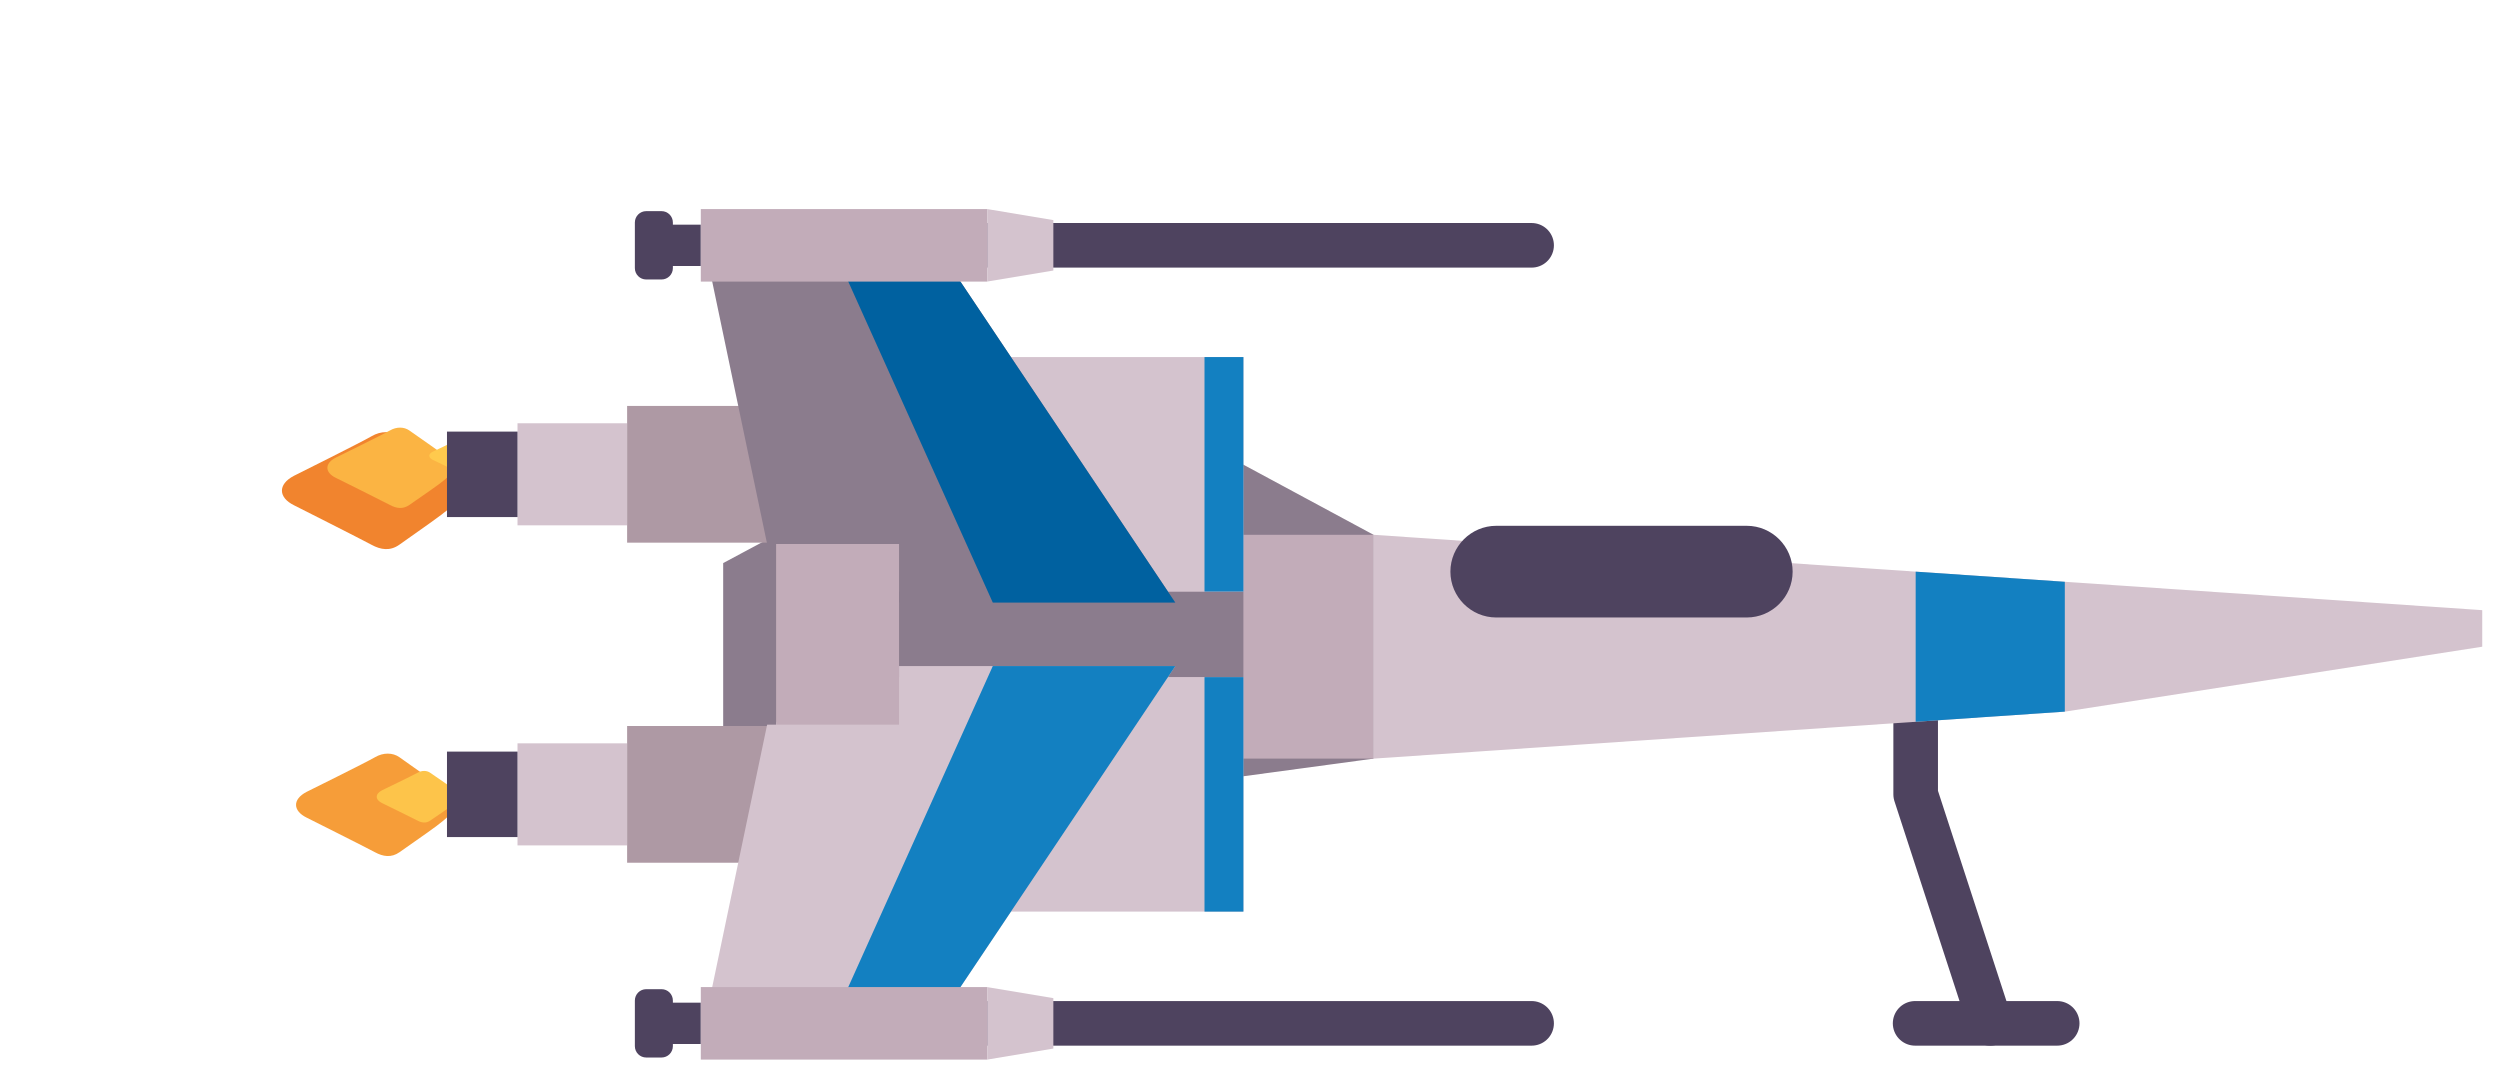 <svg xmlns="http://www.w3.org/2000/svg" viewBox="0 0 112 48" width="112" height="48" preserveAspectRatio="xMidYMid meet" style="width: 100%; height: 100%; transform: translate3d(0px, 0px, 0px); content-visibility: visible;"><defs><clipPath id="__lottie_element_1121"><rect width="112" height="48" x="0" y="0"></rect></clipPath><mask id="__lottie_element_1129" mask-type="alpha"><g transform="matrix(-0.128,-0,-0,0.193,88.749,39.02)" opacity="1" style="display: block;"><g opacity="1" transform="matrix(1,0,0,1,0,0)"><path fill="rgb(255,0,0)" fill-opacity="1" d=" M50,-50 C50,-50 50,50 50,50 C50,50 -50,50 -50,50 C-50,50 -50,-50 -50,-50 C-50,-50 50,-50 50,-50z"></path></g></g></mask><clipPath id="__lottie_element_1133"><path d="M0,0 L120,0 L120,200 L0,200z"></path></clipPath><clipPath id="__lottie_element_1137"><path d="M0,0 L120,0 L120,200 L0,200z"></path></clipPath><clipPath id="__lottie_element_1215"><path d="M0,0 L120,0 L120,200 L0,200z"></path></clipPath><clipPath id="__lottie_element_1241"><path d="M0,0 L120,0 L120,200 L0,200z"></path></clipPath><clipPath id="__lottie_element_1297"><path d="M0,0 L120,0 L120,200 L0,200z"></path></clipPath><clipPath id="__lottie_element_1323"><path d="M0,0 L120,0 L120,200 L0,200z"></path></clipPath></defs><g clip-path="url(#__lottie_element_1121)"><g clip-path="url(#__lottie_element_1133)" transform="matrix(-0,0.107,0.107,0,0.405,29.043)" opacity="1" style="display: block;"><g transform="matrix(1.521,0,0,1.449,65.508,155.294)" opacity="1" style="display: block;"><g opacity="1" transform="matrix(0.707,0.707,-0.707,0.707,0,0)"><path fill="rgb(246,157,57)" fill-opacity="1" d=" M13.235,-5.262 C16.321,10.369 17.141,12.991 14.926,15.074 C12.772,17.099 9.808,16.118 -5.261,13.235 C-7.544,12.798 -9.512,10.89 -10.261,8.235 C-11.01,5.58 -17.5,-12.5 -17.5,-12.5 C-18.981,-16.921 -16.567,-18.97 -12.5,-17.5 C-12.5,-17.5 5.739,-11.054 8.235,-10.261 C10.731,-9.468 12.686,-8.041 13.235,-5.262z"></path></g></g><g transform="matrix(0.766,0,0,0.749,62.134,172.112)" opacity="1" style="display: block;"><g opacity="1" transform="matrix(0.707,0.707,-0.707,0.707,0,0)"><path fill="rgb(253,196,74)" fill-opacity="1" d=" M13.235,-5.262 C16.321,10.369 17.141,12.991 14.926,15.074 C12.772,17.099 9.808,16.118 -5.261,13.235 C-7.544,12.798 -9.512,10.89 -10.261,8.235 C-11.01,5.58 -17.5,-12.5 -17.5,-12.5 C-18.981,-16.921 -16.567,-18.97 -12.5,-17.5 C-12.5,-17.5 5.739,-11.054 8.235,-10.261 C10.731,-9.468 12.686,-8.041 13.235,-5.262z"></path></g></g><g transform="matrix(0.483,0,0,0.483,53.988,187.638)" opacity="1" style="display: none;"><g opacity="1" transform="matrix(0.707,0.707,-0.707,0.707,0,0)"><path fill="rgb(255,202,77)" fill-opacity="1" d=" M13.235,-5.262 C16.321,10.369 17.141,12.991 14.926,15.074 C12.772,17.099 9.808,16.118 -5.261,13.235 C-7.544,12.798 -9.512,10.89 -10.261,8.235 C-11.01,5.58 -17.5,-12.5 -17.5,-12.5 C-18.981,-16.921 -16.567,-18.97 -12.5,-17.5 C-12.5,-17.5 5.739,-11.054 8.235,-10.261 C10.731,-9.468 12.686,-8.041 13.235,-5.262z"></path></g></g><g transform="matrix(0.525,0,0,0.522,64.966,184.586)" opacity="1" style="display: none;"><g opacity="1" transform="matrix(0.707,0.707,-0.707,0.707,0,0)"><path fill="rgb(254,201,76)" fill-opacity="1" d=" M13.235,-5.262 C16.321,10.369 17.141,12.991 14.926,15.074 C12.772,17.099 9.808,16.118 -5.261,13.235 C-7.544,12.798 -9.512,10.89 -10.261,8.235 C-11.01,5.58 -17.5,-12.5 -17.5,-12.5 C-18.981,-16.921 -16.567,-18.97 -12.5,-17.5 C-12.5,-17.5 5.739,-11.054 8.235,-10.261 C10.731,-9.468 12.686,-8.041 13.235,-5.262z"></path></g></g><g transform="matrix(0.483,0,0,0.483,53.988,187.638)" opacity="1" style="display: none;"><g opacity="1" transform="matrix(0.707,0.707,-0.707,0.707,0,0)"><path fill="rgb(255,202,77)" fill-opacity="1" d=" M13.235,-5.262 C16.321,10.369 17.141,12.991 14.926,15.074 C12.772,17.099 9.808,16.118 -5.261,13.235 C-7.544,12.798 -9.512,10.89 -10.261,8.235 C-11.01,5.58 -17.5,-12.5 -17.5,-12.5 C-18.981,-16.921 -16.567,-18.97 -12.5,-17.5 C-12.5,-17.5 5.739,-11.054 8.235,-10.261 C10.731,-9.468 12.686,-8.041 13.235,-5.262z"></path></g></g><g transform="matrix(0.525,0,0,0.522,64.966,184.586)" opacity="1" style="display: none;"><g opacity="1" transform="matrix(0.707,0.707,-0.707,0.707,0,0)"><path fill="rgb(254,201,76)" fill-opacity="1" d=" M13.235,-5.262 C16.321,10.369 17.141,12.991 14.926,15.074 C12.772,17.099 9.808,16.118 -5.261,13.235 C-7.544,12.798 -9.512,10.89 -10.261,8.235 C-11.01,5.58 -17.5,-12.5 -17.5,-12.5 C-18.981,-16.921 -16.567,-18.97 -12.5,-17.5 C-12.5,-17.5 5.739,-11.054 8.235,-10.261 C10.731,-9.468 12.686,-8.041 13.235,-5.262z"></path></g></g><g transform="matrix(0.483,0,0,0.483,53.988,187.638)" opacity="1" style="display: none;"><g opacity="1" transform="matrix(0.707,0.707,-0.707,0.707,0,0)"><path fill="rgb(255,202,77)" fill-opacity="1" d=" M13.235,-5.262 C16.321,10.369 17.141,12.991 14.926,15.074 C12.772,17.099 9.808,16.118 -5.261,13.235 C-7.544,12.798 -9.512,10.89 -10.261,8.235 C-11.01,5.58 -17.5,-12.5 -17.5,-12.5 C-18.981,-16.921 -16.567,-18.97 -12.5,-17.5 C-12.5,-17.5 5.739,-11.054 8.235,-10.261 C10.731,-9.468 12.686,-8.041 13.235,-5.262z"></path></g></g><g transform="matrix(0.914,0,0,0.888,60.957,167.558)" opacity="1" style="display: none;"><g opacity="1" transform="matrix(0.707,0.707,-0.707,0.707,0,0)"><path fill="rgb(253,192,72)" fill-opacity="1" d=" M13.235,-5.262 C16.321,10.369 17.141,12.991 14.926,15.074 C12.772,17.099 9.808,16.118 -5.261,13.235 C-7.544,12.798 -9.512,10.89 -10.261,8.235 C-11.01,5.58 -17.5,-12.5 -17.5,-12.5 C-18.981,-16.921 -16.567,-18.97 -12.5,-17.5 C-12.5,-17.5 5.739,-11.054 8.235,-10.261 C10.731,-9.468 12.686,-8.041 13.235,-5.262z"></path></g></g><g transform="matrix(0.914,0,0,0.888,60.196,167.47)" opacity="1" style="display: none;"><g opacity="1" transform="matrix(0.707,0.707,-0.707,0.707,0,0)"><path fill="rgb(253,192,72)" fill-opacity="1" d=" M13.235,-5.262 C16.321,10.369 17.141,12.991 14.926,15.074 C12.772,17.099 9.808,16.118 -5.261,13.235 C-7.544,12.798 -9.512,10.89 -10.261,8.235 C-11.01,5.58 -17.5,-12.5 -17.5,-12.5 C-18.981,-16.921 -16.567,-18.97 -12.5,-17.5 C-12.5,-17.5 5.739,-11.054 8.235,-10.261 C10.731,-9.468 12.686,-8.041 13.235,-5.262z"></path></g></g><g transform="matrix(0.914,0,0,0.888,60.957,167.558)" opacity="1" style="display: none;"><g opacity="1" transform="matrix(0.707,0.707,-0.707,0.707,0,0)"><path fill="rgb(253,192,72)" fill-opacity="1" d=" M13.235,-5.262 C16.321,10.369 17.141,12.991 14.926,15.074 C12.772,17.099 9.808,16.118 -5.261,13.235 C-7.544,12.798 -9.512,10.89 -10.261,8.235 C-11.01,5.58 -17.5,-12.5 -17.5,-12.5 C-18.981,-16.921 -16.567,-18.97 -12.5,-17.5 C-12.5,-17.5 5.739,-11.054 8.235,-10.261 C10.731,-9.468 12.686,-8.041 13.235,-5.262z"></path></g></g><g transform="matrix(0.914,0,0,0.888,60.196,167.47)" opacity="1" style="display: none;"><g opacity="1" transform="matrix(0.707,0.707,-0.707,0.707,0,0)"><path fill="rgb(253,192,72)" fill-opacity="1" d=" M13.235,-5.262 C16.321,10.369 17.141,12.991 14.926,15.074 C12.772,17.099 9.808,16.118 -5.261,13.235 C-7.544,12.798 -9.512,10.89 -10.261,8.235 C-11.01,5.58 -17.5,-12.5 -17.5,-12.5 C-18.981,-16.921 -16.567,-18.97 -12.5,-17.5 C-12.5,-17.5 5.739,-11.054 8.235,-10.261 C10.731,-9.468 12.686,-8.041 13.235,-5.262z"></path></g></g><g transform="matrix(0.914,0,0,0.888,60.957,167.558)" opacity="1" style="display: none;"><g opacity="1" transform="matrix(0.707,0.707,-0.707,0.707,0,0)"><path fill="rgb(253,192,72)" fill-opacity="1" d=" M13.235,-5.262 C16.321,10.369 17.141,12.991 14.926,15.074 C12.772,17.099 9.808,16.118 -5.261,13.235 C-7.544,12.798 -9.512,10.89 -10.261,8.235 C-11.01,5.58 -17.5,-12.5 -17.5,-12.5 C-18.981,-16.921 -16.567,-18.97 -12.5,-17.5 C-12.5,-17.5 5.739,-11.054 8.235,-10.261 C10.731,-9.468 12.686,-8.041 13.235,-5.262z"></path></g></g></g><g clip-path="url(#__lottie_element_1241)" transform="matrix(0.002,0.107,0.107,-0.002,0.355,23.741)" opacity="1" style="display: none;"><g transform="matrix(0.872,0,0,0.852,67.362,77.53)" opacity="0.667" style="display: block;"><g opacity="1" transform="matrix(0.707,0.707,-0.707,0.707,0,0)"><path fill="rgb(190,58,27)" fill-opacity="1" d=" M13.235,-5.262 C16.321,10.369 17.141,12.991 14.926,15.074 C12.772,17.099 9.808,16.118 -5.261,13.235 C-7.544,12.798 -9.512,10.89 -10.261,8.235 C-11.01,5.58 -17.5,-12.5 -17.5,-12.5 C-18.981,-16.921 -16.567,-18.97 -12.5,-17.5 C-12.5,-17.5 5.739,-11.054 8.235,-10.261 C10.731,-9.468 12.686,-8.041 13.235,-5.262z"></path></g></g><g transform="matrix(1.627,0,0,1.541,53.415,130.721)" opacity="0.942" style="display: block;"><g opacity="1" transform="matrix(0.707,0.707,-0.707,0.707,0,0)"><path fill="rgb(208,74,28)" fill-opacity="1" d=" M13.235,-5.262 C16.321,10.369 17.141,12.991 14.926,15.074 C12.772,17.099 9.808,16.118 -5.261,13.235 C-7.544,12.798 -9.512,10.89 -10.261,8.235 C-11.01,5.58 -17.5,-12.5 -17.5,-12.5 C-18.981,-16.921 -16.567,-18.97 -12.5,-17.5 C-12.5,-17.5 5.739,-11.054 8.235,-10.261 C10.731,-9.468 12.686,-8.041 13.235,-5.262z"></path></g></g><g transform="matrix(1.872,0,0,1.764,70.176,151.81)" opacity="1" style="display: block;"><g opacity="1" transform="matrix(0.707,0.707,-0.707,0.707,0,0)"><path fill="rgb(228,91,30)" fill-opacity="1" d=" M13.235,-5.262 C16.321,10.369 17.141,12.991 14.926,15.074 C12.772,17.099 9.808,16.118 -5.261,13.235 C-7.544,12.798 -9.512,10.89 -10.261,8.235 C-11.01,5.58 -17.5,-12.5 -17.5,-12.5 C-18.981,-16.921 -16.567,-18.97 -12.5,-17.5 C-12.5,-17.5 5.739,-11.054 8.235,-10.261 C10.731,-9.468 12.686,-8.041 13.235,-5.262z"></path></g></g><g transform="matrix(1.912,0,0,1.8,51.689,156.229)" opacity="1" style="display: block;"><g opacity="1" transform="matrix(0.707,0.707,-0.707,0.707,0,0)"><path fill="rgb(235,98,31)" fill-opacity="1" d=" M13.235,-5.262 C16.321,10.369 17.141,12.991 14.926,15.074 C12.772,17.099 9.808,16.118 -5.261,13.235 C-7.544,12.798 -9.512,10.89 -10.261,8.235 C-11.01,5.58 -17.5,-12.5 -17.5,-12.5 C-18.981,-16.921 -16.567,-18.97 -12.5,-17.5 C-12.5,-17.5 5.739,-11.054 8.235,-10.261 C10.731,-9.468 12.686,-8.041 13.235,-5.262z"></path></g></g><g transform="matrix(1.737,0,0,1.644,68.544,154.084)" opacity="1" style="display: block;"><g opacity="1" transform="matrix(0.707,0.707,-0.707,0.707,0,0)"><path fill="rgb(241,132,46)" fill-opacity="1" d=" M13.235,-5.262 C16.321,10.369 17.141,12.991 14.926,15.074 C12.772,17.099 9.808,16.118 -5.261,13.235 C-7.544,12.798 -9.512,10.89 -10.261,8.235 C-11.01,5.58 -17.5,-12.5 -17.5,-12.5 C-18.981,-16.921 -16.567,-18.97 -12.5,-17.5 C-12.5,-17.5 5.739,-11.054 8.235,-10.261 C10.731,-9.468 12.686,-8.041 13.235,-5.262z"></path></g></g><g transform="matrix(1.193,0,0,1.148,58.998,161.095)" opacity="1" style="display: block;"><g opacity="1" transform="matrix(0.707,0.707,-0.707,0.707,0,0)"><path fill="rgb(251,180,67)" fill-opacity="1" d=" M13.235,-5.262 C16.321,10.369 17.141,12.991 14.926,15.074 C12.772,17.099 9.808,16.118 -5.261,13.235 C-7.544,12.798 -9.512,10.89 -10.261,8.235 C-11.01,5.58 -17.5,-12.5 -17.5,-12.5 C-18.981,-16.921 -16.567,-18.97 -12.5,-17.5 C-12.5,-17.5 5.739,-11.054 8.235,-10.261 C10.731,-9.468 12.686,-8.041 13.235,-5.262z"></path></g></g><g transform="matrix(0.483,0,0,0.483,53.988,187.638)" opacity="1" style="display: block;"><g opacity="1" transform="matrix(0.707,0.707,-0.707,0.707,0,0)"><path fill="rgb(255,202,77)" fill-opacity="1" d=" M13.235,-5.262 C16.321,10.369 17.141,12.991 14.926,15.074 C12.772,17.099 9.808,16.118 -5.261,13.235 C-7.544,12.798 -9.512,10.89 -10.261,8.235 C-11.01,5.58 -17.5,-12.5 -17.5,-12.5 C-18.981,-16.921 -16.567,-18.97 -12.5,-17.5 C-12.5,-17.5 5.739,-11.054 8.235,-10.261 C10.731,-9.468 12.686,-8.041 13.235,-5.262z"></path></g></g><g transform="matrix(0.483,0,0,0.483,65.607,187.638)" opacity="1" style="display: none;"><g opacity="1" transform="matrix(0.707,0.707,-0.707,0.707,0,0)"><path fill="rgb(255,202,77)" fill-opacity="1" d=" M13.235,-5.262 C16.321,10.369 17.141,12.991 14.926,15.074 C12.772,17.099 9.808,16.118 -5.261,13.235 C-7.544,12.798 -9.512,10.89 -10.261,8.235 C-11.01,5.58 -17.5,-12.5 -17.5,-12.5 C-18.981,-16.921 -16.567,-18.97 -12.5,-17.5 C-12.5,-17.5 5.739,-11.054 8.235,-10.261 C10.731,-9.468 12.686,-8.041 13.235,-5.262z"></path></g></g><g transform="matrix(0.483,0,0,0.483,53.988,187.638)" opacity="1" style="display: none;"><g opacity="1" transform="matrix(0.707,0.707,-0.707,0.707,0,0)"><path fill="rgb(255,202,77)" fill-opacity="1" d=" M13.235,-5.262 C16.321,10.369 17.141,12.991 14.926,15.074 C12.772,17.099 9.808,16.118 -5.261,13.235 C-7.544,12.798 -9.512,10.89 -10.261,8.235 C-11.01,5.58 -17.5,-12.5 -17.5,-12.5 C-18.981,-16.921 -16.567,-18.97 -12.5,-17.5 C-12.5,-17.5 5.739,-11.054 8.235,-10.261 C10.731,-9.468 12.686,-8.041 13.235,-5.262z"></path></g></g><g transform="matrix(1.316,0,0,1.261,58.127,158.77)" opacity="1" style="display: none;"><g opacity="1" transform="matrix(0.707,0.707,-0.707,0.707,0,0)"><path fill="rgb(249,173,64)" fill-opacity="1" d=" M13.235,-5.262 C16.321,10.369 17.141,12.991 14.926,15.074 C12.772,17.099 9.808,16.118 -5.261,13.235 C-7.544,12.798 -9.512,10.89 -10.261,8.235 C-11.01,5.58 -17.5,-12.5 -17.5,-12.5 C-18.981,-16.921 -16.567,-18.97 -12.5,-17.5 C-12.5,-17.5 5.739,-11.054 8.235,-10.261 C10.731,-9.468 12.686,-8.041 13.235,-5.262z"></path></g></g><g transform="matrix(0.525,0,0,0.522,54.876,184.571)" opacity="1" style="display: none;"><g opacity="1" transform="matrix(0.707,0.707,-0.707,0.707,0,0)"><path fill="rgb(254,201,76)" fill-opacity="1" d=" M13.235,-5.262 C16.321,10.369 17.141,12.991 14.926,15.074 C12.772,17.099 9.808,16.118 -5.261,13.235 C-7.544,12.798 -9.512,10.89 -10.261,8.235 C-11.01,5.58 -17.5,-12.5 -17.5,-12.5 C-18.981,-16.921 -16.567,-18.97 -12.5,-17.5 C-12.5,-17.5 5.739,-11.054 8.235,-10.261 C10.731,-9.468 12.686,-8.041 13.235,-5.262z"></path></g></g><g transform="matrix(0.483,0,0,0.483,65.607,187.638)" opacity="1" style="display: none;"><g opacity="1" transform="matrix(0.707,0.707,-0.707,0.707,0,0)"><path fill="rgb(255,202,77)" fill-opacity="1" d=" M13.235,-5.262 C16.321,10.369 17.141,12.991 14.926,15.074 C12.772,17.099 9.808,16.118 -5.261,13.235 C-7.544,12.798 -9.512,10.89 -10.261,8.235 C-11.01,5.58 -17.5,-12.5 -17.5,-12.5 C-18.981,-16.921 -16.567,-18.97 -12.5,-17.5 C-12.5,-17.5 5.739,-11.054 8.235,-10.261 C10.731,-9.468 12.686,-8.041 13.235,-5.262z"></path></g></g></g><g clip-path="url(#__lottie_element_1323)" transform="matrix(-0.001,0.107,0.107,0.001,0.454,22.977)" opacity="1" style="display: none;"><g transform="matrix(0.872,0,0,0.852,67.362,77.53)" opacity="0.667" style="display: block;"><g opacity="1" transform="matrix(0.707,0.707,-0.707,0.707,0,0)"><path fill="rgb(190,58,27)" fill-opacity="1" d=" M13.235,-5.262 C16.321,10.369 17.141,12.991 14.926,15.074 C12.772,17.099 9.808,16.118 -5.261,13.235 C-7.544,12.798 -9.512,10.89 -10.261,8.235 C-11.01,5.58 -17.5,-12.5 -17.5,-12.5 C-18.981,-16.921 -16.567,-18.97 -12.5,-17.5 C-12.5,-17.5 5.739,-11.054 8.235,-10.261 C10.731,-9.468 12.686,-8.041 13.235,-5.262z"></path></g></g><g transform="matrix(1.627,0,0,1.541,53.415,130.721)" opacity="0.942" style="display: block;"><g opacity="1" transform="matrix(0.707,0.707,-0.707,0.707,0,0)"><path fill="rgb(208,74,28)" fill-opacity="1" d=" M13.235,-5.262 C16.321,10.369 17.141,12.991 14.926,15.074 C12.772,17.099 9.808,16.118 -5.261,13.235 C-7.544,12.798 -9.512,10.89 -10.261,8.235 C-11.01,5.58 -17.5,-12.5 -17.5,-12.5 C-18.981,-16.921 -16.567,-18.97 -12.5,-17.5 C-12.5,-17.5 5.739,-11.054 8.235,-10.261 C10.731,-9.468 12.686,-8.041 13.235,-5.262z"></path></g></g><g transform="matrix(1.872,0,0,1.764,70.176,151.81)" opacity="1" style="display: block;"><g opacity="1" transform="matrix(0.707,0.707,-0.707,0.707,0,0)"><path fill="rgb(228,91,30)" fill-opacity="1" d=" M13.235,-5.262 C16.321,10.369 17.141,12.991 14.926,15.074 C12.772,17.099 9.808,16.118 -5.261,13.235 C-7.544,12.798 -9.512,10.89 -10.261,8.235 C-11.01,5.58 -17.5,-12.5 -17.5,-12.5 C-18.981,-16.921 -16.567,-18.97 -12.5,-17.5 C-12.5,-17.5 5.739,-11.054 8.235,-10.261 C10.731,-9.468 12.686,-8.041 13.235,-5.262z"></path></g></g><g transform="matrix(1.912,0,0,1.8,51.689,156.229)" opacity="1" style="display: block;"><g opacity="1" transform="matrix(0.707,0.707,-0.707,0.707,0,0)"><path fill="rgb(235,98,31)" fill-opacity="1" d=" M13.235,-5.262 C16.321,10.369 17.141,12.991 14.926,15.074 C12.772,17.099 9.808,16.118 -5.261,13.235 C-7.544,12.798 -9.512,10.89 -10.261,8.235 C-11.01,5.58 -17.5,-12.5 -17.5,-12.5 C-18.981,-16.921 -16.567,-18.97 -12.5,-17.5 C-12.5,-17.5 5.739,-11.054 8.235,-10.261 C10.731,-9.468 12.686,-8.041 13.235,-5.262z"></path></g></g><g transform="matrix(1.737,0,0,1.644,68.544,154.084)" opacity="1" style="display: block;"><g opacity="1" transform="matrix(0.707,0.707,-0.707,0.707,0,0)"><path fill="rgb(241,132,46)" fill-opacity="1" d=" M13.235,-5.262 C16.321,10.369 17.141,12.991 14.926,15.074 C12.772,17.099 9.808,16.118 -5.261,13.235 C-7.544,12.798 -9.512,10.89 -10.261,8.235 C-11.01,5.58 -17.5,-12.5 -17.5,-12.5 C-18.981,-16.921 -16.567,-18.97 -12.5,-17.5 C-12.5,-17.5 5.739,-11.054 8.235,-10.261 C10.731,-9.468 12.686,-8.041 13.235,-5.262z"></path></g></g><g transform="matrix(1.193,0,0,1.148,58.998,161.095)" opacity="1" style="display: block;"><g opacity="1" transform="matrix(0.707,0.707,-0.707,0.707,0,0)"><path fill="rgb(251,180,67)" fill-opacity="1" d=" M13.235,-5.262 C16.321,10.369 17.141,12.991 14.926,15.074 C12.772,17.099 9.808,16.118 -5.261,13.235 C-7.544,12.798 -9.512,10.89 -10.261,8.235 C-11.01,5.58 -17.5,-12.5 -17.5,-12.5 C-18.981,-16.921 -16.567,-18.97 -12.5,-17.5 C-12.5,-17.5 5.739,-11.054 8.235,-10.261 C10.731,-9.468 12.686,-8.041 13.235,-5.262z"></path></g></g><g transform="matrix(0.483,0,0,0.483,53.988,187.638)" opacity="1" style="display: block;"><g opacity="1" transform="matrix(0.707,0.707,-0.707,0.707,0,0)"><path fill="rgb(255,202,77)" fill-opacity="1" d=" M13.235,-5.262 C16.321,10.369 17.141,12.991 14.926,15.074 C12.772,17.099 9.808,16.118 -5.261,13.235 C-7.544,12.798 -9.512,10.89 -10.261,8.235 C-11.01,5.58 -17.5,-12.5 -17.5,-12.5 C-18.981,-16.921 -16.567,-18.97 -12.5,-17.5 C-12.5,-17.5 5.739,-11.054 8.235,-10.261 C10.731,-9.468 12.686,-8.041 13.235,-5.262z"></path></g></g><g transform="matrix(0.483,0,0,0.483,65.607,187.638)" opacity="1" style="display: none;"><g opacity="1" transform="matrix(0.707,0.707,-0.707,0.707,0,0)"><path fill="rgb(255,202,77)" fill-opacity="1" d=" M13.235,-5.262 C16.321,10.369 17.141,12.991 14.926,15.074 C12.772,17.099 9.808,16.118 -5.261,13.235 C-7.544,12.798 -9.512,10.89 -10.261,8.235 C-11.01,5.58 -17.5,-12.5 -17.5,-12.5 C-18.981,-16.921 -16.567,-18.97 -12.5,-17.5 C-12.5,-17.5 5.739,-11.054 8.235,-10.261 C10.731,-9.468 12.686,-8.041 13.235,-5.262z"></path></g></g><g transform="matrix(0.483,0,0,0.483,53.988,187.638)" opacity="1" style="display: none;"><g opacity="1" transform="matrix(0.707,0.707,-0.707,0.707,0,0)"><path fill="rgb(255,202,77)" fill-opacity="1" d=" M13.235,-5.262 C16.321,10.369 17.141,12.991 14.926,15.074 C12.772,17.099 9.808,16.118 -5.261,13.235 C-7.544,12.798 -9.512,10.89 -10.261,8.235 C-11.01,5.58 -17.5,-12.5 -17.5,-12.5 C-18.981,-16.921 -16.567,-18.97 -12.5,-17.5 C-12.5,-17.5 5.739,-11.054 8.235,-10.261 C10.731,-9.468 12.686,-8.041 13.235,-5.262z"></path></g></g><g transform="matrix(1.058,0,0,1.023,59.928,163.97)" opacity="1" style="display: none;"><g opacity="1" transform="matrix(0.707,0.707,-0.707,0.707,0,0)"><path fill="rgb(252,187,70)" fill-opacity="1" d=" M13.235,-5.262 C16.321,10.369 17.141,12.991 14.926,15.074 C12.772,17.099 9.808,16.118 -5.261,13.235 C-7.544,12.798 -9.512,10.89 -10.261,8.235 C-11.01,5.58 -17.5,-12.5 -17.5,-12.5 C-18.981,-16.921 -16.567,-18.97 -12.5,-17.5 C-12.5,-17.5 5.739,-11.054 8.235,-10.261 C10.731,-9.468 12.686,-8.041 13.235,-5.262z"></path></g></g><g transform="matrix(0.914,0,0,0.888,60.196,167.47)" opacity="1" style="display: none;"><g opacity="1" transform="matrix(0.707,0.707,-0.707,0.707,0,0)"><path fill="rgb(253,192,72)" fill-opacity="1" d=" M13.235,-5.262 C16.321,10.369 17.141,12.991 14.926,15.074 C12.772,17.099 9.808,16.118 -5.261,13.235 C-7.544,12.798 -9.512,10.89 -10.261,8.235 C-11.01,5.58 -17.5,-12.5 -17.5,-12.5 C-18.981,-16.921 -16.567,-18.97 -12.5,-17.5 C-12.5,-17.5 5.739,-11.054 8.235,-10.261 C10.731,-9.468 12.686,-8.041 13.235,-5.262z"></path></g></g><g transform="matrix(0.766,0,0,0.749,62.134,172.112)" opacity="1" style="display: none;"><g opacity="1" transform="matrix(0.707,0.707,-0.707,0.707,0,0)"><path fill="rgb(253,196,74)" fill-opacity="1" d=" M13.235,-5.262 C16.321,10.369 17.141,12.991 14.926,15.074 C12.772,17.099 9.808,16.118 -5.261,13.235 C-7.544,12.798 -9.512,10.89 -10.261,8.235 C-11.01,5.58 -17.5,-12.5 -17.5,-12.5 C-18.981,-16.921 -16.567,-18.97 -12.5,-17.5 C-12.5,-17.5 5.739,-11.054 8.235,-10.261 C10.731,-9.468 12.686,-8.041 13.235,-5.262z"></path></g></g></g><g clip-path="url(#__lottie_element_1137)" transform="matrix(-0,0.107,0.107,0,0.408,14.641)" opacity="1" style="display: block;"><g transform="matrix(1.737,0,0,1.644,68.544,154.084)" opacity="1" style="display: block;"><g opacity="1" transform="matrix(0.707,0.707,-0.707,0.707,0,0)"><path fill="rgb(241,132,46)" fill-opacity="1" d=" M13.235,-5.262 C16.321,10.369 17.141,12.991 14.926,15.074 C12.772,17.099 9.808,16.118 -5.261,13.235 C-7.544,12.798 -9.512,10.89 -10.261,8.235 C-11.01,5.58 -17.5,-12.5 -17.5,-12.5 C-18.981,-16.921 -16.567,-18.97 -12.5,-17.5 C-12.5,-17.5 5.739,-11.054 8.235,-10.261 C10.731,-9.468 12.686,-8.041 13.235,-5.262z"></path></g></g><g transform="matrix(1.193,0,0,1.148,58.998,161.095)" opacity="1" style="display: block;"><g opacity="1" transform="matrix(0.707,0.707,-0.707,0.707,0,0)"><path fill="rgb(251,180,67)" fill-opacity="1" d=" M13.235,-5.262 C16.321,10.369 17.141,12.991 14.926,15.074 C12.772,17.099 9.808,16.118 -5.261,13.235 C-7.544,12.798 -9.512,10.89 -10.261,8.235 C-11.01,5.58 -17.5,-12.5 -17.5,-12.5 C-18.981,-16.921 -16.567,-18.97 -12.5,-17.5 C-12.5,-17.5 5.739,-11.054 8.235,-10.261 C10.731,-9.468 12.686,-8.041 13.235,-5.262z"></path></g></g><g transform="matrix(0.483,0,0,0.483,53.988,187.638)" opacity="1" style="display: block;"><g opacity="1" transform="matrix(0.707,0.707,-0.707,0.707,0,0)"><path fill="rgb(255,202,77)" fill-opacity="1" d=" M13.235,-5.262 C16.321,10.369 17.141,12.991 14.926,15.074 C12.772,17.099 9.808,16.118 -5.261,13.235 C-7.544,12.798 -9.512,10.89 -10.261,8.235 C-11.01,5.58 -17.5,-12.5 -17.5,-12.5 C-18.981,-16.921 -16.567,-18.97 -12.5,-17.5 C-12.5,-17.5 5.739,-11.054 8.235,-10.261 C10.731,-9.468 12.686,-8.041 13.235,-5.262z"></path></g></g><g transform="matrix(0.483,0,0,0.483,65.607,187.638)" opacity="1" style="display: none;"><g opacity="1" transform="matrix(0.707,0.707,-0.707,0.707,0,0)"><path fill="rgb(255,202,77)" fill-opacity="1" d=" M13.235,-5.262 C16.321,10.369 17.141,12.991 14.926,15.074 C12.772,17.099 9.808,16.118 -5.261,13.235 C-7.544,12.798 -9.512,10.89 -10.261,8.235 C-11.01,5.58 -17.5,-12.5 -17.5,-12.5 C-18.981,-16.921 -16.567,-18.97 -12.5,-17.5 C-12.5,-17.5 5.739,-11.054 8.235,-10.261 C10.731,-9.468 12.686,-8.041 13.235,-5.262z"></path></g></g><g transform="matrix(0.483,0,0,0.483,53.988,187.638)" opacity="1" style="display: none;"><g opacity="1" transform="matrix(0.707,0.707,-0.707,0.707,0,0)"><path fill="rgb(255,202,77)" fill-opacity="1" d=" M13.235,-5.262 C16.321,10.369 17.141,12.991 14.926,15.074 C12.772,17.099 9.808,16.118 -5.261,13.235 C-7.544,12.798 -9.512,10.89 -10.261,8.235 C-11.01,5.58 -17.5,-12.5 -17.5,-12.5 C-18.981,-16.921 -16.567,-18.97 -12.5,-17.5 C-12.5,-17.5 5.739,-11.054 8.235,-10.261 C10.731,-9.468 12.686,-8.041 13.235,-5.262z"></path></g></g><g transform="matrix(0.525,0,0,0.522,64.966,184.586)" opacity="1" style="display: none;"><g opacity="1" transform="matrix(0.707,0.707,-0.707,0.707,0,0)"><path fill="rgb(254,201,76)" fill-opacity="1" d=" M13.235,-5.262 C16.321,10.369 17.141,12.991 14.926,15.074 C12.772,17.099 9.808,16.118 -5.261,13.235 C-7.544,12.798 -9.512,10.89 -10.261,8.235 C-11.01,5.58 -17.5,-12.5 -17.5,-12.5 C-18.981,-16.921 -16.567,-18.97 -12.5,-17.5 C-12.5,-17.5 5.739,-11.054 8.235,-10.261 C10.731,-9.468 12.686,-8.041 13.235,-5.262z"></path></g></g><g transform="matrix(0.766,0,0,0.749,58.684,172.041)" opacity="1" style="display: none;"><g opacity="1" transform="matrix(0.707,0.707,-0.707,0.707,0,0)"><path fill="rgb(253,196,74)" fill-opacity="1" d=" M13.235,-5.262 C16.321,10.369 17.141,12.991 14.926,15.074 C12.772,17.099 9.808,16.118 -5.261,13.235 C-7.544,12.798 -9.512,10.89 -10.261,8.235 C-11.01,5.58 -17.5,-12.5 -17.5,-12.5 C-18.981,-16.921 -16.567,-18.97 -12.5,-17.5 C-12.5,-17.5 5.739,-11.054 8.235,-10.261 C10.731,-9.468 12.686,-8.041 13.235,-5.262z"></path></g></g><g transform="matrix(0.629,0,0,0.62,63.513,177.952)" opacity="1" style="display: none;"><g opacity="1" transform="matrix(0.707,0.707,-0.707,0.707,0,0)"><path fill="rgb(254,199,75)" fill-opacity="1" d=" M13.235,-5.262 C16.321,10.369 17.141,12.991 14.926,15.074 C12.772,17.099 9.808,16.118 -5.261,13.235 C-7.544,12.798 -9.512,10.89 -10.261,8.235 C-11.01,5.58 -17.5,-12.5 -17.5,-12.5 C-18.981,-16.921 -16.567,-18.97 -12.5,-17.5 C-12.5,-17.5 5.739,-11.054 8.235,-10.261 C10.731,-9.468 12.686,-8.041 13.235,-5.262z"></path></g></g><g transform="matrix(0.525,0,0,0.522,54.876,184.571)" opacity="1" style="display: none;"><g opacity="1" transform="matrix(0.707,0.707,-0.707,0.707,0,0)"><path fill="rgb(254,201,76)" fill-opacity="1" d=" M13.235,-5.262 C16.321,10.369 17.141,12.991 14.926,15.074 C12.772,17.099 9.808,16.118 -5.261,13.235 C-7.544,12.798 -9.512,10.89 -10.261,8.235 C-11.01,5.58 -17.5,-12.5 -17.5,-12.5 C-18.981,-16.921 -16.567,-18.97 -12.5,-17.5 C-12.5,-17.5 5.739,-11.054 8.235,-10.261 C10.731,-9.468 12.686,-8.041 13.235,-5.262z"></path></g></g><g transform="matrix(0.525,0,0,0.522,64.966,184.586)" opacity="1" style="display: none;"><g opacity="1" transform="matrix(0.707,0.707,-0.707,0.707,0,0)"><path fill="rgb(254,201,76)" fill-opacity="1" d=" M13.235,-5.262 C16.321,10.369 17.141,12.991 14.926,15.074 C12.772,17.099 9.808,16.118 -5.261,13.235 C-7.544,12.798 -9.512,10.89 -10.261,8.235 C-11.01,5.58 -17.5,-12.5 -17.5,-12.5 C-18.981,-16.921 -16.567,-18.97 -12.5,-17.5 C-12.5,-17.5 5.739,-11.054 8.235,-10.261 C10.731,-9.468 12.686,-8.041 13.235,-5.262z"></path></g></g><g transform="matrix(0.525,0,0,0.522,54.876,184.571)" opacity="1" style="display: none;"><g opacity="1" transform="matrix(0.707,0.707,-0.707,0.707,0,0)"><path fill="rgb(254,201,76)" fill-opacity="1" d=" M13.235,-5.262 C16.321,10.369 17.141,12.991 14.926,15.074 C12.772,17.099 9.808,16.118 -5.261,13.235 C-7.544,12.798 -9.512,10.89 -10.261,8.235 C-11.01,5.58 -17.5,-12.5 -17.5,-12.5 C-18.981,-16.921 -16.567,-18.97 -12.5,-17.5 C-12.5,-17.5 5.739,-11.054 8.235,-10.261 C10.731,-9.468 12.686,-8.041 13.235,-5.262z"></path></g></g><g transform="matrix(0.525,0,0,0.522,64.966,184.586)" opacity="1" style="display: none;"><g opacity="1" transform="matrix(0.707,0.707,-0.707,0.707,0,0)"><path fill="rgb(254,201,76)" fill-opacity="1" d=" M13.235,-5.262 C16.321,10.369 17.141,12.991 14.926,15.074 C12.772,17.099 9.808,16.118 -5.261,13.235 C-7.544,12.798 -9.512,10.89 -10.261,8.235 C-11.01,5.58 -17.5,-12.5 -17.5,-12.5 C-18.981,-16.921 -16.567,-18.97 -12.5,-17.5 C-12.5,-17.5 5.739,-11.054 8.235,-10.261 C10.731,-9.468 12.686,-8.041 13.235,-5.262z"></path></g></g></g><g clip-path="url(#__lottie_element_1215)" transform="matrix(0.002,0.107,0.107,-0.002,0.104,9.341)" opacity="1" style="display: none;"><g transform="matrix(0.66,0,0,0.659,65.008,20.673)" opacity="0.236" style="display: block;"><g opacity="1" transform="matrix(0.707,0.707,-0.707,0.707,0,0)"><path fill="rgb(185,54,27)" fill-opacity="1" d=" M13.235,-5.262 C16.321,10.369 17.141,12.991 14.926,15.074 C12.772,17.099 9.808,16.118 -5.261,13.235 C-7.544,12.798 -9.512,10.89 -10.261,8.235 C-11.01,5.58 -17.5,-12.5 -17.5,-12.5 C-18.981,-16.921 -16.567,-18.97 -12.5,-17.5 C-12.5,-17.5 5.739,-11.054 8.235,-10.261 C10.731,-9.468 12.686,-8.041 13.235,-5.262z"></path></g></g><g transform="matrix(1.327,0,0,1.267,54.704,110.034)" opacity="0.848" style="display: block;"><g opacity="1" transform="matrix(0.707,0.707,-0.707,0.707,0,0)"><path fill="rgb(198,65,28)" fill-opacity="1" d=" M13.235,-5.262 C16.321,10.369 17.141,12.991 14.926,15.074 C12.772,17.099 9.808,16.118 -5.261,13.235 C-7.544,12.798 -9.512,10.89 -10.261,8.235 C-11.01,5.58 -17.5,-12.5 -17.5,-12.5 C-18.981,-16.921 -16.567,-18.97 -12.5,-17.5 C-12.5,-17.5 5.739,-11.054 8.235,-10.261 C10.731,-9.468 12.686,-8.041 13.235,-5.262z"></path></g></g><g transform="matrix(1.788,0,0,1.687,69.916,143.924)" opacity="0.987" style="display: block;"><g opacity="1" transform="matrix(0.707,0.707,-0.707,0.707,0,0)"><path fill="rgb(219,83,29)" fill-opacity="1" d=" M13.235,-5.262 C16.321,10.369 17.141,12.991 14.926,15.074 C12.772,17.099 9.808,16.118 -5.261,13.235 C-7.544,12.798 -9.512,10.89 -10.261,8.235 C-11.01,5.58 -17.5,-12.5 -17.5,-12.5 C-18.981,-16.921 -16.567,-18.97 -12.5,-17.5 C-12.5,-17.5 5.739,-11.054 8.235,-10.261 C10.731,-9.468 12.686,-8.041 13.235,-5.262z"></path></g></g><g transform="matrix(1.909,0,0,1.798,51.746,155.608)" opacity="1" style="display: block;"><g opacity="1" transform="matrix(0.707,0.707,-0.707,0.707,0,0)"><path fill="rgb(234,96,31)" fill-opacity="1" d=" M13.235,-5.262 C16.321,10.369 17.141,12.991 14.926,15.074 C12.772,17.099 9.808,16.118 -5.261,13.235 C-7.544,12.798 -9.512,10.89 -10.261,8.235 C-11.01,5.58 -17.5,-12.5 -17.5,-12.5 C-18.981,-16.921 -16.567,-18.97 -12.5,-17.5 C-12.5,-17.5 5.739,-11.054 8.235,-10.261 C10.731,-9.468 12.686,-8.041 13.235,-5.262z"></path></g></g><g transform="matrix(1.861,0,0,1.755,69.834,155.561)" opacity="1" style="display: block;"><g opacity="1" transform="matrix(0.707,0.707,-0.707,0.707,0,0)"><path fill="rgb(237,110,36)" fill-opacity="1" d=" M13.235,-5.262 C16.321,10.369 17.141,12.991 14.926,15.074 C12.772,17.099 9.808,16.118 -5.261,13.235 C-7.544,12.798 -9.512,10.89 -10.261,8.235 C-11.01,5.58 -17.5,-12.5 -17.5,-12.5 C-18.981,-16.921 -16.567,-18.97 -12.5,-17.5 C-12.5,-17.5 5.739,-11.054 8.235,-10.261 C10.731,-9.468 12.686,-8.041 13.235,-5.262z"></path></g></g><g transform="matrix(1.521,0,0,1.449,56.408,155.418)" opacity="1" style="display: block;"><g opacity="1" transform="matrix(0.707,0.707,-0.707,0.707,0,0)"><path fill="rgb(246,157,57)" fill-opacity="1" d=" M13.235,-5.262 C16.321,10.369 17.141,12.991 14.926,15.074 C12.772,17.099 9.808,16.118 -5.261,13.235 C-7.544,12.798 -9.512,10.89 -10.261,8.235 C-11.01,5.58 -17.5,-12.5 -17.5,-12.5 C-18.981,-16.921 -16.567,-18.97 -12.5,-17.5 C-12.5,-17.5 5.739,-11.054 8.235,-10.261 C10.731,-9.468 12.686,-8.041 13.235,-5.262z"></path></g></g><g transform="matrix(0.766,0,0,0.749,58.684,172.041)" opacity="1" style="display: block;"><g opacity="1" transform="matrix(0.707,0.707,-0.707,0.707,0,0)"><path fill="rgb(253,196,74)" fill-opacity="1" d=" M13.235,-5.262 C16.321,10.369 17.141,12.991 14.926,15.074 C12.772,17.099 9.808,16.118 -5.261,13.235 C-7.544,12.798 -9.512,10.89 -10.261,8.235 C-11.01,5.58 -17.5,-12.5 -17.5,-12.5 C-18.981,-16.921 -16.567,-18.97 -12.5,-17.5 C-12.5,-17.5 5.739,-11.054 8.235,-10.261 C10.731,-9.468 12.686,-8.041 13.235,-5.262z"></path></g></g><g transform="matrix(0.766,0,0,0.749,62.134,172.112)" opacity="1" style="display: none;"><g opacity="1" transform="matrix(0.707,0.707,-0.707,0.707,0,0)"><path fill="rgb(253,196,74)" fill-opacity="1" d=" M13.235,-5.262 C16.321,10.369 17.141,12.991 14.926,15.074 C12.772,17.099 9.808,16.118 -5.261,13.235 C-7.544,12.798 -9.512,10.89 -10.261,8.235 C-11.01,5.58 -17.5,-12.5 -17.5,-12.5 C-18.981,-16.921 -16.567,-18.97 -12.5,-17.5 C-12.5,-17.5 5.739,-11.054 8.235,-10.261 C10.731,-9.468 12.686,-8.041 13.235,-5.262z"></path></g></g><g transform="matrix(0.766,0,0,0.749,58.684,172.041)" opacity="1" style="display: none;"><g opacity="1" transform="matrix(0.707,0.707,-0.707,0.707,0,0)"><path fill="rgb(253,196,74)" fill-opacity="1" d=" M13.235,-5.262 C16.321,10.369 17.141,12.991 14.926,15.074 C12.772,17.099 9.808,16.118 -5.261,13.235 C-7.544,12.798 -9.512,10.89 -10.261,8.235 C-11.01,5.58 -17.5,-12.5 -17.5,-12.5 C-18.981,-16.921 -16.567,-18.97 -12.5,-17.5 C-12.5,-17.5 5.739,-11.054 8.235,-10.261 C10.731,-9.468 12.686,-8.041 13.235,-5.262z"></path></g></g><g transform="matrix(0.629,0,0,0.62,63.513,177.952)" opacity="1" style="display: none;"><g opacity="1" transform="matrix(0.707,0.707,-0.707,0.707,0,0)"><path fill="rgb(254,199,75)" fill-opacity="1" d=" M13.235,-5.262 C16.321,10.369 17.141,12.991 14.926,15.074 C12.772,17.099 9.808,16.118 -5.261,13.235 C-7.544,12.798 -9.512,10.89 -10.261,8.235 C-11.01,5.58 -17.5,-12.5 -17.5,-12.5 C-18.981,-16.921 -16.567,-18.97 -12.5,-17.5 C-12.5,-17.5 5.739,-11.054 8.235,-10.261 C10.731,-9.468 12.686,-8.041 13.235,-5.262z"></path></g></g><g transform="matrix(0.914,0,0,0.888,60.196,167.47)" opacity="1" style="display: none;"><g opacity="1" transform="matrix(0.707,0.707,-0.707,0.707,0,0)"><path fill="rgb(253,192,72)" fill-opacity="1" d=" M13.235,-5.262 C16.321,10.369 17.141,12.991 14.926,15.074 C12.772,17.099 9.808,16.118 -5.261,13.235 C-7.544,12.798 -9.512,10.89 -10.261,8.235 C-11.01,5.58 -17.5,-12.5 -17.5,-12.5 C-18.981,-16.921 -16.567,-18.97 -12.5,-17.5 C-12.5,-17.5 5.739,-11.054 8.235,-10.261 C10.731,-9.468 12.686,-8.041 13.235,-5.262z"></path></g></g><g transform="matrix(0.766,0,0,0.749,62.134,172.112)" opacity="1" style="display: none;"><g opacity="1" transform="matrix(0.707,0.707,-0.707,0.707,0,0)"><path fill="rgb(253,196,74)" fill-opacity="1" d=" M13.235,-5.262 C16.321,10.369 17.141,12.991 14.926,15.074 C12.772,17.099 9.808,16.118 -5.261,13.235 C-7.544,12.798 -9.512,10.89 -10.261,8.235 C-11.01,5.58 -17.5,-12.5 -17.5,-12.5 C-18.981,-16.921 -16.567,-18.97 -12.5,-17.5 C-12.5,-17.5 5.739,-11.054 8.235,-10.261 C10.731,-9.468 12.686,-8.041 13.235,-5.262z"></path></g></g></g><g clip-path="url(#__lottie_element_1297)" transform="matrix(-0.001,0.107,0.107,0.001,0.644,8.576)" opacity="1" style="display: none;"><g transform="matrix(0.66,0,0,0.659,65.008,20.673)" opacity="0.236" style="display: block;"><g opacity="1" transform="matrix(0.707,0.707,-0.707,0.707,0,0)"><path fill="rgb(185,54,27)" fill-opacity="1" d=" M13.235,-5.262 C16.321,10.369 17.141,12.991 14.926,15.074 C12.772,17.099 9.808,16.118 -5.261,13.235 C-7.544,12.798 -9.512,10.89 -10.261,8.235 C-11.01,5.58 -17.5,-12.5 -17.5,-12.5 C-18.981,-16.921 -16.567,-18.97 -12.5,-17.5 C-12.5,-17.5 5.739,-11.054 8.235,-10.261 C10.731,-9.468 12.686,-8.041 13.235,-5.262z"></path></g></g><g transform="matrix(1.327,0,0,1.267,54.704,110.034)" opacity="0.848" style="display: block;"><g opacity="1" transform="matrix(0.707,0.707,-0.707,0.707,0,0)"><path fill="rgb(198,65,28)" fill-opacity="1" d=" M13.235,-5.262 C16.321,10.369 17.141,12.991 14.926,15.074 C12.772,17.099 9.808,16.118 -5.261,13.235 C-7.544,12.798 -9.512,10.89 -10.261,8.235 C-11.01,5.58 -17.5,-12.5 -17.5,-12.5 C-18.981,-16.921 -16.567,-18.97 -12.5,-17.5 C-12.5,-17.5 5.739,-11.054 8.235,-10.261 C10.731,-9.468 12.686,-8.041 13.235,-5.262z"></path></g></g><g transform="matrix(1.788,0,0,1.687,69.916,143.924)" opacity="0.987" style="display: block;"><g opacity="1" transform="matrix(0.707,0.707,-0.707,0.707,0,0)"><path fill="rgb(219,83,29)" fill-opacity="1" d=" M13.235,-5.262 C16.321,10.369 17.141,12.991 14.926,15.074 C12.772,17.099 9.808,16.118 -5.261,13.235 C-7.544,12.798 -9.512,10.89 -10.261,8.235 C-11.01,5.58 -17.5,-12.5 -17.5,-12.5 C-18.981,-16.921 -16.567,-18.97 -12.5,-17.5 C-12.5,-17.5 5.739,-11.054 8.235,-10.261 C10.731,-9.468 12.686,-8.041 13.235,-5.262z"></path></g></g><g transform="matrix(1.909,0,0,1.798,51.746,155.608)" opacity="1" style="display: block;"><g opacity="1" transform="matrix(0.707,0.707,-0.707,0.707,0,0)"><path fill="rgb(234,96,31)" fill-opacity="1" d=" M13.235,-5.262 C16.321,10.369 17.141,12.991 14.926,15.074 C12.772,17.099 9.808,16.118 -5.261,13.235 C-7.544,12.798 -9.512,10.89 -10.261,8.235 C-11.01,5.58 -17.5,-12.5 -17.5,-12.5 C-18.981,-16.921 -16.567,-18.97 -12.5,-17.5 C-12.5,-17.5 5.739,-11.054 8.235,-10.261 C10.731,-9.468 12.686,-8.041 13.235,-5.262z"></path></g></g><g transform="matrix(1.861,0,0,1.755,69.834,155.561)" opacity="1" style="display: block;"><g opacity="1" transform="matrix(0.707,0.707,-0.707,0.707,0,0)"><path fill="rgb(237,110,36)" fill-opacity="1" d=" M13.235,-5.262 C16.321,10.369 17.141,12.991 14.926,15.074 C12.772,17.099 9.808,16.118 -5.261,13.235 C-7.544,12.798 -9.512,10.89 -10.261,8.235 C-11.01,5.58 -17.5,-12.5 -17.5,-12.5 C-18.981,-16.921 -16.567,-18.97 -12.5,-17.5 C-12.5,-17.5 5.739,-11.054 8.235,-10.261 C10.731,-9.468 12.686,-8.041 13.235,-5.262z"></path></g></g><g transform="matrix(1.521,0,0,1.449,56.408,155.418)" opacity="1" style="display: block;"><g opacity="1" transform="matrix(0.707,0.707,-0.707,0.707,0,0)"><path fill="rgb(246,157,57)" fill-opacity="1" d=" M13.235,-5.262 C16.321,10.369 17.141,12.991 14.926,15.074 C12.772,17.099 9.808,16.118 -5.261,13.235 C-7.544,12.798 -9.512,10.89 -10.261,8.235 C-11.01,5.58 -17.5,-12.5 -17.5,-12.5 C-18.981,-16.921 -16.567,-18.97 -12.5,-17.5 C-12.5,-17.5 5.739,-11.054 8.235,-10.261 C10.731,-9.468 12.686,-8.041 13.235,-5.262z"></path></g></g><g transform="matrix(0.766,0,0,0.749,58.684,172.041)" opacity="1" style="display: block;"><g opacity="1" transform="matrix(0.707,0.707,-0.707,0.707,0,0)"><path fill="rgb(253,196,74)" fill-opacity="1" d=" M13.235,-5.262 C16.321,10.369 17.141,12.991 14.926,15.074 C12.772,17.099 9.808,16.118 -5.261,13.235 C-7.544,12.798 -9.512,10.89 -10.261,8.235 C-11.01,5.58 -17.5,-12.5 -17.5,-12.5 C-18.981,-16.921 -16.567,-18.97 -12.5,-17.5 C-12.5,-17.5 5.739,-11.054 8.235,-10.261 C10.731,-9.468 12.686,-8.041 13.235,-5.262z"></path></g></g><g transform="matrix(0.766,0,0,0.749,62.134,172.112)" opacity="1" style="display: none;"><g opacity="1" transform="matrix(0.707,0.707,-0.707,0.707,0,0)"><path fill="rgb(253,196,74)" fill-opacity="1" d=" M13.235,-5.262 C16.321,10.369 17.141,12.991 14.926,15.074 C12.772,17.099 9.808,16.118 -5.261,13.235 C-7.544,12.798 -9.512,10.89 -10.261,8.235 C-11.01,5.58 -17.5,-12.5 -17.5,-12.5 C-18.981,-16.921 -16.567,-18.97 -12.5,-17.5 C-12.5,-17.5 5.739,-11.054 8.235,-10.261 C10.731,-9.468 12.686,-8.041 13.235,-5.262z"></path></g></g><g transform="matrix(0.766,0,0,0.749,58.684,172.041)" opacity="1" style="display: none;"><g opacity="1" transform="matrix(0.707,0.707,-0.707,0.707,0,0)"><path fill="rgb(253,196,74)" fill-opacity="1" d=" M13.235,-5.262 C16.321,10.369 17.141,12.991 14.926,15.074 C12.772,17.099 9.808,16.118 -5.261,13.235 C-7.544,12.798 -9.512,10.89 -10.261,8.235 C-11.01,5.58 -17.5,-12.5 -17.5,-12.5 C-18.981,-16.921 -16.567,-18.97 -12.5,-17.5 C-12.5,-17.5 5.739,-11.054 8.235,-10.261 C10.731,-9.468 12.686,-8.041 13.235,-5.262z"></path></g></g><g transform="matrix(0.629,0,0,0.62,63.513,177.952)" opacity="1" style="display: none;"><g opacity="1" transform="matrix(0.707,0.707,-0.707,0.707,0,0)"><path fill="rgb(254,199,75)" fill-opacity="1" d=" M13.235,-5.262 C16.321,10.369 17.141,12.991 14.926,15.074 C12.772,17.099 9.808,16.118 -5.261,13.235 C-7.544,12.798 -9.512,10.89 -10.261,8.235 C-11.01,5.58 -17.5,-12.5 -17.5,-12.5 C-18.981,-16.921 -16.567,-18.97 -12.5,-17.5 C-12.5,-17.5 5.739,-11.054 8.235,-10.261 C10.731,-9.468 12.686,-8.041 13.235,-5.262z"></path></g></g><g transform="matrix(0.629,0,0,0.62,56.857,177.907)" opacity="1" style="display: none;"><g opacity="1" transform="matrix(0.707,0.707,-0.707,0.707,0,0)"><path fill="rgb(254,199,75)" fill-opacity="1" d=" M13.235,-5.262 C16.321,10.369 17.141,12.991 14.926,15.074 C12.772,17.099 9.808,16.118 -5.261,13.235 C-7.544,12.798 -9.512,10.89 -10.261,8.235 C-11.01,5.58 -17.5,-12.5 -17.5,-12.5 C-18.981,-16.921 -16.567,-18.97 -12.5,-17.5 C-12.5,-17.5 5.739,-11.054 8.235,-10.261 C10.731,-9.468 12.686,-8.041 13.235,-5.262z"></path></g></g><g transform="matrix(0.525,0,0,0.522,64.966,184.586)" opacity="1" style="display: none;"><g opacity="1" transform="matrix(0.707,0.707,-0.707,0.707,0,0)"><path fill="rgb(254,201,76)" fill-opacity="1" d=" M13.235,-5.262 C16.321,10.369 17.141,12.991 14.926,15.074 C12.772,17.099 9.808,16.118 -5.261,13.235 C-7.544,12.798 -9.512,10.89 -10.261,8.235 C-11.01,5.58 -17.5,-12.5 -17.5,-12.5 C-18.981,-16.921 -16.567,-18.97 -12.5,-17.5 C-12.5,-17.5 5.739,-11.054 8.235,-10.261 C10.731,-9.468 12.686,-8.041 13.235,-5.262z"></path></g></g></g><g mask="url(#__lottie_element_1129)" style="display: block;"><g transform="matrix(-0.333,-0,-0,0.333,111.287,5.995)" opacity="1"><g opacity="1" transform="matrix(1,0,0,1,71.455,94.337)"><path stroke-linecap="round" stroke-linejoin="round" fill-opacity="0" stroke="rgb(78,67,95)" stroke-opacity="1" stroke-width="6" d=" M5.017,-25.336 C5.017,-25.336 5.017,-5.473 5.017,-5.473 C5.017,-5.473 -5.017,25.336 -5.017,25.336"></path></g><g opacity="1" transform="matrix(1,0,0,1,0,0)"><path stroke-linecap="round" stroke-linejoin="round" fill-opacity="0" stroke="rgb(78,67,95)" stroke-opacity="1" stroke-width="6" d=" M57.432,119.673 C57.432,119.673 76.546,119.673 76.546,119.673"></path></g></g></g><g transform="matrix(-0.333,-0,-0,0.333,111.287,5.995)" opacity="1" style="display: block;"><g opacity="1" transform="matrix(1,0,0,1,189.598,63.998)"><path fill="rgb(139,124,141)" fill-opacity="1" d=" M-40.188,-10.054 C-40.188,-10.054 -22.685,-19.485 -22.685,-19.485 C-22.685,-19.485 19.819,-33.2 19.819,-33.2 C19.819,-33.2 34.208,-24.001 34.208,-24.001 C34.208,-24.001 40.188,-15.058 40.188,-15.058 C40.188,-15.058 40.188,15.057 40.188,15.057 C40.188,15.057 34.208,24 34.208,24 C34.208,24 19.819,33.2 19.819,33.2 C19.819,33.2 -22.685,22.432 -22.685,22.432 C-22.685,22.432 -40.188,20.061 -40.188,20.061 C-40.188,20.061 -40.188,-10.054 -40.188,-10.054z"></path></g><g opacity="1" transform="matrix(1,0,0,1,189.598,69.002)"><path fill="rgb(194,172,185)" fill-opacity="1" d=" M40.188,15.057 C40.188,15.057 -40.188,15.057 -40.188,15.057 C-40.188,15.057 -40.188,-15.057 -40.188,-15.057 C-40.188,-15.057 40.188,-15.057 40.188,-15.057 C40.188,-15.057 40.188,15.057 40.188,15.057z"></path></g><g opacity="1" transform="matrix(1,0,0,1,233.345,69.002)"><path fill="rgb(139,124,141)" fill-opacity="1" d=" M-3.558,15.057 C-3.558,15.057 3.558,11.254 3.558,11.254 C3.558,11.254 3.558,-11.254 3.558,-11.254 C3.558,-11.254 -3.558,-15.057 -3.558,-15.057 C-3.558,-15.057 -3.558,15.057 -3.558,15.057z"></path></g><g opacity="1" transform="matrix(1,0,0,1,190.078,67.336)"><path fill="rgb(139,124,141)" fill-opacity="1" d=" M23.164,5.755 C23.164,5.755 -23.164,5.755 -23.164,5.755 C-23.164,5.755 -23.164,-5.755 -23.164,-5.755 C-23.164,-5.755 23.164,-5.755 23.164,-5.755 C23.164,-5.755 23.164,5.755 23.164,5.755z"></path></g><g opacity="1" transform="matrix(1,0,0,1,74.83,69.002)"><path fill="rgb(212,195,206)" fill-opacity="1" d=" M-74.58,0 C-74.58,0 -18.424,8.734 -18.424,8.734 C-18.424,8.734 74.58,15.057 74.58,15.057 C74.58,15.057 74.58,-15.057 74.58,-15.057 C74.58,-15.057 -74.58,-4.916 -74.58,-4.916 C-74.58,-4.916 -74.58,0 -74.58,0z"></path></g><g opacity="1" transform="matrix(1,0,0,1,66.439,69.002)"><path fill="rgb(19,128,193)" fill-opacity="1" d=" M-10.032,8.734 C-10.032,8.734 10.032,10.098 10.032,10.098 C10.032,10.098 10.032,-10.098 10.032,-10.098 C10.032,-10.098 -10.032,-8.734 -10.032,-8.734 C-10.032,-8.734 -10.032,8.734 -10.032,8.734z"></path></g><g opacity="1" transform="matrix(1,0,0,1,116.045,58.903)"><path fill="rgb(78,67,95)" fill-opacity="1" d=" M16.854,-6.167 C16.854,-6.167 -16.854,-6.167 -16.854,-6.167 C-20.245,-6.167 -23.021,-3.391 -23.021,0.001 C-23.021,3.392 -20.245,6.167 -16.854,6.167 C-16.854,6.167 16.854,6.167 16.854,6.167 C20.246,6.167 23.021,3.392 23.021,0.001 C23.021,-3.391 20.246,-6.167 16.854,-6.167z"></path></g><g opacity="1" transform="matrix(1,0,0,1,257.2,45.809)"><path fill="rgb(212,195,206)" fill-opacity="1" d=" M7.373,-6.867 C7.373,-6.867 -7.373,-6.867 -7.373,-6.867 C-7.373,-6.867 -7.373,6.867 -7.373,6.867 C-7.373,6.867 7.373,6.867 7.373,6.867 C7.373,6.867 7.373,-6.867 7.373,-6.867z"></path></g><g opacity="1" transform="matrix(1,0,0,1,185.975,45.81)"><path fill="rgb(212,195,206)" fill-opacity="1" d=" M19.062,15.771 C19.062,15.771 -19.062,15.771 -19.062,15.771 C-19.062,15.771 -19.062,-15.771 -19.062,-15.771 C-19.062,-15.771 19.062,-15.771 19.062,-15.771 C19.062,-15.771 19.062,15.771 19.062,15.771z"></path></g><g opacity="1" transform="matrix(1,0,0,1,227.432,45.809)"><path fill="rgb(174,153,164)" fill-opacity="1" d=" M-22.395,9.199 C-22.395,9.199 22.395,9.199 22.395,9.199 C22.395,9.199 22.395,-9.199 22.395,-9.199 C22.395,-9.199 -22.395,-9.199 -22.395,-9.199 C-22.395,-9.199 -22.395,9.199 -22.395,9.199z"></path></g><g opacity="1" transform="matrix(1,0,0,1,269.317,45.81)"><path fill="rgb(78,67,95)" fill-opacity="1" d=" M-4.744,5.749 C-4.744,5.749 4.744,5.749 4.744,5.749 C4.744,5.749 4.744,-5.749 4.744,-5.749 C4.744,-5.749 -4.744,-5.749 -4.744,-5.749 C-4.744,-5.749 -4.744,5.749 -4.744,5.749z"></path></g><g opacity="1" transform="matrix(1,0,0,1,207.36,40.837)"><path fill="rgb(139,124,141)" fill-opacity="1" d=" M31.284,-22.228 C31.284,-22.228 -1.524,-22.228 -1.524,-22.228 C-1.524,-22.228 -31.284,22.228 -31.284,22.228 C-31.284,22.228 5.882,22.228 5.882,22.228 C5.882,22.228 5.882,14.345 5.882,14.345 C5.882,14.345 23.63,14.345 23.63,14.345 C23.63,14.345 31.284,-22.228 31.284,-22.228z"></path></g><g opacity="1" transform="matrix(1,0,0,1,198.361,40.837)"><path fill="rgb(0,97,160)" fill-opacity="1" d=" M22.286,-22.228 C22.286,-22.228 7.475,-22.228 7.475,-22.228 C7.475,-22.228 -22.286,22.228 -22.286,22.228 C-22.286,22.228 2.27,22.228 2.27,22.228 C2.27,22.228 22.286,-22.228 22.286,-22.228z"></path></g><g opacity="1" transform="matrix(1,0,0,1,243.67,15.001)"><path fill="rgb(78,67,95)" fill-opacity="1" d=" M3.758,-2.779 C3.758,-2.779 -3.758,-2.779 -3.758,-2.779 C-3.758,-2.779 -3.758,2.779 -3.758,2.779 C-3.758,2.779 3.758,2.779 3.758,2.779 C3.758,2.779 3.758,-2.779 3.758,-2.779z"></path></g><g opacity="1" transform="matrix(1,0,0,1,246.227,15)"><path fill="rgb(78,67,95)" fill-opacity="1" d=" M1.029,-4.598 C1.029,-4.598 -1.029,-4.598 -1.029,-4.598 C-1.873,-4.598 -2.557,-3.912 -2.557,-3.069 C-2.557,-3.069 -2.557,3.07 -2.557,3.07 C-2.557,3.914 -1.873,4.598 -1.029,4.598 C-1.029,4.598 1.029,4.598 1.029,4.598 C1.873,4.598 2.557,3.914 2.557,3.07 C2.557,3.07 2.557,-3.069 2.557,-3.069 C2.557,-3.912 1.873,-4.598 1.029,-4.598z"></path></g><g opacity="1" transform="matrix(1,0,0,1,0,0)"><path stroke-linecap="round" stroke-linejoin="round" fill-opacity="0" stroke="rgb(78,67,95)" stroke-opacity="1" stroke-width="6" d=" M220.647,15 C220.647,15 128.141,15 128.141,15"></path></g><g opacity="1" transform="matrix(1,0,0,1,220.647,15.001)"><path fill="rgb(194,172,185)" fill-opacity="1" d=" M-19.265,-4.877 C-19.265,-4.877 19.265,-4.877 19.265,-4.877 C19.265,-4.877 19.265,4.877 19.265,4.877 C19.265,4.877 -19.265,4.877 -19.265,4.877 C-19.265,4.877 -19.265,-4.877 -19.265,-4.877z"></path></g><g opacity="1" transform="matrix(1,0,0,1,196.933,15)"><path fill="rgb(212,195,206)" fill-opacity="1" d=" M4.45,-4.877 C4.45,-4.877 -4.45,-3.392 -4.45,-3.392 C-4.45,-3.392 -4.45,3.392 -4.45,3.392 C-4.45,3.392 4.45,4.877 4.45,4.877 C4.45,4.877 4.45,-4.877 4.45,-4.877z"></path></g><g opacity="1" transform="matrix(1,0,0,1,257.2,88.864)"><path fill="rgb(212,195,206)" fill-opacity="1" d=" M7.373,6.867 C7.373,6.867 -7.373,6.867 -7.373,6.867 C-7.373,6.867 -7.373,-6.867 -7.373,-6.867 C-7.373,-6.867 7.373,-6.867 7.373,-6.867 C7.373,-6.867 7.373,6.867 7.373,6.867z"></path></g><g opacity="1" transform="matrix(1,0,0,1,185.975,88.863)"><path fill="rgb(212,195,206)" fill-opacity="1" d=" M19.062,-15.772 C19.062,-15.772 -19.062,-15.772 -19.062,-15.772 C-19.062,-15.772 -19.062,15.772 -19.062,15.772 C-19.062,15.772 19.062,15.772 19.062,15.772 C19.062,15.772 19.062,-15.772 19.062,-15.772z"></path></g><g opacity="1" transform="matrix(1,0,0,1,227.432,88.863)"><path fill="rgb(174,153,164)" fill-opacity="1" d=" M-22.395,-9.198 C-22.395,-9.198 22.395,-9.198 22.395,-9.198 C22.395,-9.198 22.395,9.198 22.395,9.198 C22.395,9.198 -22.395,9.198 -22.395,9.198 C-22.395,9.198 -22.395,-9.198 -22.395,-9.198z"></path></g><g opacity="1" transform="matrix(1,0,0,1,269.317,88.863)"><path fill="rgb(78,67,95)" fill-opacity="1" d=" M-4.744,-5.749 C-4.744,-5.749 4.744,-5.749 4.744,-5.749 C4.744,-5.749 4.744,5.749 4.744,5.749 C4.744,5.749 -4.744,5.749 -4.744,5.749 C-4.744,5.749 -4.744,-5.749 -4.744,-5.749z"></path></g><g opacity="1" transform="matrix(1,0,0,1,207.36,93.836)"><path fill="rgb(212,195,206)" fill-opacity="1" d=" M31.284,22.227 C31.284,22.227 -1.524,22.227 -1.524,22.227 C-1.524,22.227 -31.284,-22.227 -31.284,-22.227 C-31.284,-22.227 5.882,-22.227 5.882,-22.227 C5.882,-22.227 5.882,-14.344 5.882,-14.344 C5.882,-14.344 23.63,-14.344 23.63,-14.344 C23.63,-14.344 31.284,22.227 31.284,22.227z"></path></g><g opacity="1" transform="matrix(1,0,0,1,198.361,93.836)"><path fill="rgb(19,128,193)" fill-opacity="1" d=" M22.286,22.227 C22.286,22.227 7.475,22.227 7.475,22.227 C7.475,22.227 -22.286,-22.227 -22.286,-22.227 C-22.286,-22.227 2.27,-22.227 2.27,-22.227 C2.27,-22.227 22.286,22.227 22.286,22.227z"></path></g><g opacity="1" transform="matrix(1,0,0,1,243.67,119.673)"><path fill="rgb(78,67,95)" fill-opacity="1" d=" M3.758,2.779 C3.758,2.779 -3.758,2.779 -3.758,2.779 C-3.758,2.779 -3.758,-2.779 -3.758,-2.779 C-3.758,-2.779 3.758,-2.779 3.758,-2.779 C3.758,-2.779 3.758,2.779 3.758,2.779z"></path></g><g opacity="1" transform="matrix(1,0,0,1,246.227,119.673)"><path fill="rgb(78,67,95)" fill-opacity="1" d=" M1.029,4.597 C1.029,4.597 -1.029,4.597 -1.029,4.597 C-1.873,4.597 -2.557,3.914 -2.557,3.07 C-2.557,3.07 -2.557,-3.07 -2.557,-3.07 C-2.557,-3.914 -1.873,-4.597 -1.029,-4.597 C-1.029,-4.597 1.029,-4.597 1.029,-4.597 C1.873,-4.597 2.557,-3.914 2.557,-3.07 C2.557,-3.07 2.557,3.07 2.557,3.07 C2.557,3.914 1.873,4.597 1.029,4.597z"></path></g><g opacity="1" transform="matrix(1,0,0,1,0,0)"><path stroke-linecap="round" stroke-linejoin="round" fill-opacity="0" stroke="rgb(78,67,95)" stroke-opacity="1" stroke-width="6" d=" M220.647,119.673 C220.647,119.673 128.141,119.673 128.141,119.673"></path></g><g opacity="1" transform="matrix(1,0,0,1,220.647,119.672)"><path fill="rgb(194,172,185)" fill-opacity="1" d=" M-19.265,4.877 C-19.265,4.877 19.265,4.877 19.265,4.877 C19.265,4.877 19.265,-4.877 19.265,-4.877 C19.265,-4.877 -19.265,-4.877 -19.265,-4.877 C-19.265,-4.877 -19.265,4.877 -19.265,4.877z"></path></g><g opacity="1" transform="matrix(1,0,0,1,196.933,119.673)"><path fill="rgb(212,195,206)" fill-opacity="1" d=" M4.45,4.877 C4.45,4.877 -4.45,3.392 -4.45,3.392 C-4.45,3.392 -4.45,-3.392 -4.45,-3.392 C-4.45,-3.392 4.45,-4.877 4.45,-4.877 C4.45,-4.877 4.45,4.877 4.45,4.877z"></path></g><g opacity="1" transform="matrix(1,0,0,1,169.531,45.81)"><path fill="rgb(19,128,193)" fill-opacity="1" d=" M2.617,15.771 C2.617,15.771 -2.617,15.771 -2.617,15.771 C-2.617,15.771 -2.617,-15.771 -2.617,-15.771 C-2.617,-15.771 2.617,-15.771 2.617,-15.771 C2.617,-15.771 2.617,15.771 2.617,15.771z"></path></g><g opacity="1" transform="matrix(1,0,0,1,169.531,88.863)"><path fill="rgb(19,128,193)" fill-opacity="1" d=" M2.617,15.772 C2.617,15.772 -2.617,15.772 -2.617,15.772 C-2.617,15.772 -2.617,-15.772 -2.617,-15.772 C-2.617,-15.772 2.617,-15.772 2.617,-15.772 C2.617,-15.772 2.617,15.772 2.617,15.772z"></path></g></g></g></svg>